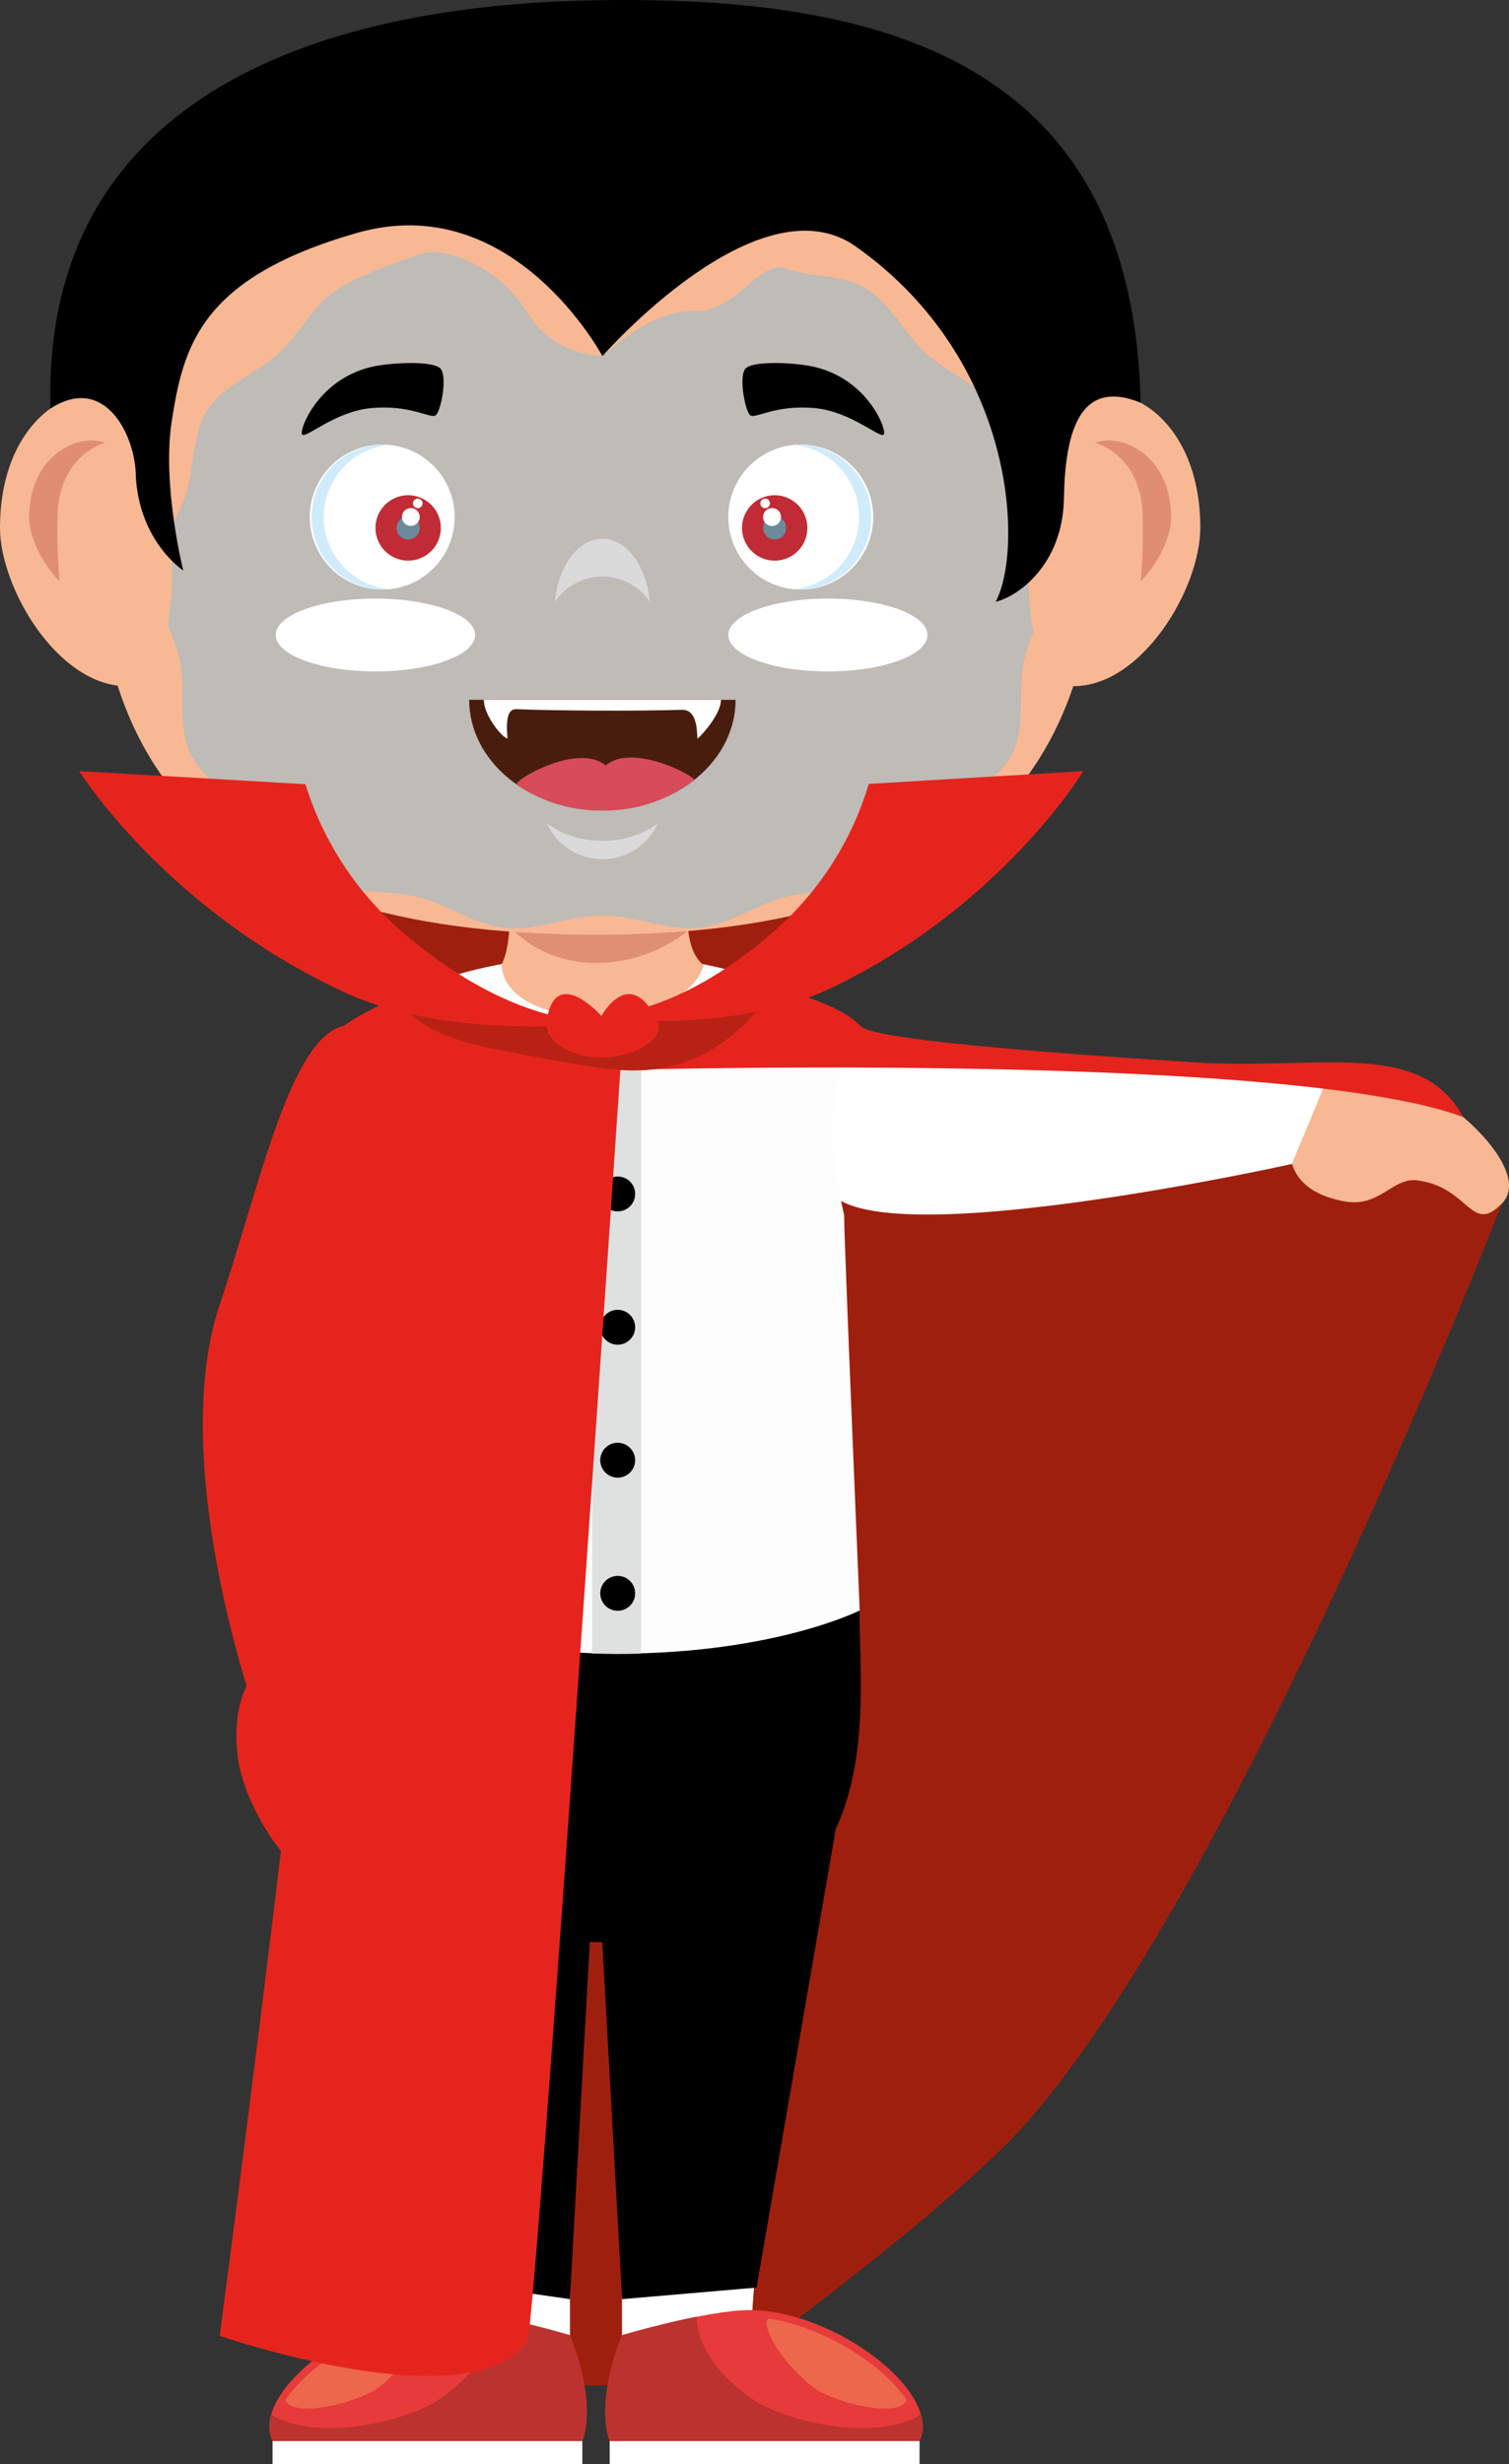 <svg xmlns="http://www.w3.org/2000/svg" viewBox="0 0 290.07 473.45"><rect x="0" y="0" width="290.07" height="473.45" fill="#333333" stroke="none"/><defs><style>.cls-1{isolation:isolate;}.cls-2{fill:#9f1f0e;}.cls-18,.cls-3{fill:#fff;}.cls-4{fill:#f8b894;}.cls-5{fill:#e73a3a;}.cls-6{fill:#ed674d;}.cls-7{fill:#bc322e;}.cls-8{fill:#e5251d;}.cls-9{fill:#fdfdfd;}.cls-10{fill:#dfe0e0;}.cls-11{fill:#df8f72;}.cls-12{fill:#bfbbb6;}.cls-13{fill:#d0ebfc;}.cls-14{fill:#c02b35;}.cls-15{fill:#6c8a99;}.cls-15,.cls-17{mix-blend-mode:multiply;}.cls-16{fill:#df8f6f;}.cls-17{fill:#dadada;}.cls-18{mix-blend-mode:soft-light;}.cls-19{fill:#491d0e;}.cls-20{fill:#d84b58;}.cls-21{fill:#b82214;}</style></defs><title>player</title><g class="cls-1"><g id="Capa_1" data-name="Capa 1"><path class="cls-2" d="M136.09,458.28H73.33s7.6-211.48,77.8-238.56,137.58,11.5,137.58,11.5-50.06,129.29-91,176.2C181.87,425.51,136.09,458.28,136.09,458.28Z"/><rect class="cls-3" x="52.39" y="468.97" width="59.55" height="4.48"/><polygon class="cls-4" points="85.08 450.88 109.55 450.88 109.55 366.13 78.78 366.13 85.08 450.88"/><polygon class="cls-3" points="83.71 432.58 85.08 450.88 109.55 450.88 109.55 432.58 83.71 432.58"/><polygon points="83.71 438 109.55 441.72 114.58 351.58 63.74 324.01 83.71 438"/><path class="cls-5" d="M52.39,469c-4.45-9.44,16.4-25.17,32.69-25.17,8.14,0,24.47,4.83,24.47,4.83s5.27,12.4,2.39,20.34Z"/><path class="cls-6" d="M73.33,458.28c8.16-6.9,9.43-13.06,7.87-12.81-10.46,1.69-21.61,8.65-26.33,15.62C56.15,464.8,69.4,461.59,73.33,458.28Z"/><path class="cls-7" d="M109.55,448.63s-7.15-2.12-14.36-3.55c.2,6.9-7.34,14.36-12.9,17.14-7.14,3.58-22.2,6.7-30.17,1.66a7.21,7.21,0,0,0,.27,5.09h59.55C114.82,461,109.55,448.63,109.55,448.63Z"/><rect class="cls-3" x="117.2" y="468.97" width="59.56" height="4.48"/><polygon class="cls-4" points="144.08 450.88 119.58 450.88 119.58 366.13 150.35 366.13 144.08 450.88"/><polygon class="cls-3" points="145.43 432.58 144.08 450.88 119.58 450.88 119.58 432.58 145.43 432.58"/><polygon points="145.43 439.5 119.58 441.72 114.58 351.58 165.39 324.01 145.43 439.5"/><path class="cls-5" d="M176.76,469c4.45-9.44-16.4-25.17-32.68-25.17-8.14,0-24.5,4.83-24.5,4.83S114.32,461,117.2,469Z"/><path class="cls-6" d="M155.82,458.28c-8.16-6.9-9.44-13.06-7.88-12.81,10.46,1.69,21.62,8.65,26.34,15.62C173,464.8,159.75,461.59,155.82,458.28Z"/><path class="cls-7" d="M119.58,448.63s7.16-2.12,14.37-3.55c-.19,6.9,7.34,14.36,12.9,17.14,7.15,3.58,22.21,6.7,30.17,1.66a7.15,7.15,0,0,1-.26,5.09H117.2C114.32,461,119.58,448.63,119.58,448.63Z"/><path class="cls-2" d="M136.09,195.19s-16.25,3.66-38-16.77a61.52,61.52,0,0,1-16.76-27.81l-39.11-2.46s14.9,26,45.83,41.62c19.58,9.88,48,5.42,48,5.42"/><path class="cls-2" d="M85.58,198.42s16.24,3.67,38-16.77a61.45,61.45,0,0,0,16.75-27.82l39.11-2.44s-14.9,26-45.84,41.61c-19.57,9.87-48,5.42-48,5.42"/><path d="M165.22,309.46c0,20.91,6.71,63.69-49,63.69-52.26,0-53.28-44-53.28-64.93s35.55-5.28,55.19-5.28S165.22,288.55,165.22,309.46Z"/><path class="cls-8" d="M70.58,330.55c0,7.14-6.35,8.31-6.67,13.17-.66,10.15,8.35,12.11,1.2,16.81s-18-12.89-19.33-22.46c-1.62-11.66,2.69-20.31,11.25-20.31S70.58,320.9,70.58,330.55Z"/><path class="cls-4" d="M258.23,230.78c7,1.39,9.38-4.63,14.22-4,10.09,1.31,10.27,10.54,16.26,4.44s-9.16-20.16-18.29-23.32c-11.12-3.84-20.43-1.29-22.1,7.1S248.76,228.9,258.23,230.78Z"/><path class="cls-3" d="M163.23,198.85c12.64,6.2,92,8.2,92,8.2l-6.9,16.58s-81,18-89,5,3.84-29.73,3.84-29.73"/><path class="cls-9" d="M162.26,233.41c0,5.06,3,76,3,76s-16.35,8.28-46.58,8.3c-28.68,0-55.71-9.54-55.71-9.54s5.83-45.08,4-68.7c6.52-23.83-1.89-37.42-1-40,1.5-4.45,20.19-16,49.92-16,20.44,0,38.29,5.51,47.4,15.25C167.37,203.28,155.22,203.51,162.26,233.41Z"/><path class="cls-10" d="M115.83,183.6l-2,0V317.68c1.58.05,3.18.08,4.77.08s3.13,0,4.63-.07V183.84C120.84,183.67,118.36,183.6,115.83,183.6Z"/><path class="cls-4" d="M135.26,185.4c-3.45,12.74-38,13.67-38.86-.07,3.68-6.78,0-29.82,0-29.82h38.86S128.13,180.08,135.26,185.4Z"/><path class="cls-11" d="M135.26,176.07V157H96.4v19s5.43,9,18.31,9A28.67,28.67,0,0,0,135.26,176.07Z"/><path class="cls-4" d="M211.06,99.05c0,44.48-19.66,80.53-96.44,80.53-78.64,0-96.43-36.05-96.43-80.53s43.18-80.51,96.43-80.51S211.06,54.59,211.06,99.05Z"/><path class="cls-12" d="M201.53,110.68c0,5.89-3.78,11.34-4.78,16.77-1.07,5.79.4,12.22-2.12,17.28s-8.62,8-13,12.16c-4,3.79-6.84,9.69-12.6,12.48-4.9,2.38-11.67,1.39-18,2.92-5.34,1.29-10.65,5.41-17.13,6-5.54.54-11.7-2.38-18.14-2.38s-12.63,2.93-18.18,2.42c-6.52-.61-11.87-4.7-17.23-6-6.43-1.5-13.19-.47-18.11-2.8-5.84-2.77-8.73-8.66-12.71-12.46-4.38-4.17-10.43-7.09-12.92-12.26s-.91-11.53-1.93-17.35c-1-5.47-4.69-10.94-4.69-16.86,0-5.62,4.17-10.62,5.81-15.83S36.86,83.25,40,78.57s9.34-6.84,13.6-10.71c4.1-3.73,6.67-9.62,11.71-12.55,4.83-2.81,9.85-4.51,15.39-6.45,5.32-1.87,15.81,3,20.7,11.28s14.43,8.28,14.43,8.28,9.1-9,17.65-8.66c8.09.36,12.37-10,17.68-8.16,5.54,1.94,10.27.9,15.1,3.71,5,2.93,7.61,8.82,11.71,12.55,4.25,3.87,10.55,6.12,13.59,10.71s2.53,11,4.19,16.28S201.53,105.06,201.53,110.68Z"/><path class="cls-3" d="M87.4,99.33A13.93,13.93,0,1,1,73.46,85.41,13.93,13.93,0,0,1,87.4,99.33Z"/><path class="cls-13" d="M62.23,99.33A13.93,13.93,0,0,1,74.82,85.47c-.46,0-.89-.06-1.36-.06a13.93,13.93,0,0,0,0,27.85,12.26,12.26,0,0,0,1.36-.07A13.93,13.93,0,0,1,62.23,99.33Z"/><path class="cls-14" d="M72.18,101.44a6.28,6.28,0,1,0,6.28-6.29A6.28,6.28,0,0,0,72.18,101.44Z"/><path class="cls-15" d="M76.24,101.44a2.22,2.22,0,1,0,2.22-2.22A2.23,2.23,0,0,0,76.24,101.44Z"/><path class="cls-3" d="M77.26,99.33A1.71,1.71,0,1,0,79,97.62,1.71,1.71,0,0,0,77.26,99.33Z"/><path class="cls-3" d="M79.39,96.7a.92.92,0,1,0,.91-.91A.92.92,0,0,0,79.39,96.7Z"/><path class="cls-3" d="M140,99.33a13.93,13.93,0,1,0,13.94-13.92A13.93,13.93,0,0,0,140,99.33Z"/><path class="cls-13" d="M165.14,99.33a13.92,13.92,0,0,0-12.57-13.86q.66-.06,1.35-.06a13.93,13.93,0,0,1,0,27.85,12,12,0,0,1-1.35-.07A13.92,13.92,0,0,0,165.14,99.33Z"/><path class="cls-14" d="M155.2,101.44a6.28,6.28,0,1,1-6.28-6.29A6.28,6.28,0,0,1,155.2,101.44Z"/><path class="cls-15" d="M151.13,101.44a2.22,2.22,0,1,1-2.21-2.22A2.21,2.21,0,0,1,151.13,101.44Z"/><path class="cls-3" d="M150.13,99.33a1.72,1.72,0,1,1-1.71-1.71A1.71,1.71,0,0,1,150.13,99.33Z"/><path class="cls-3" d="M148,96.7a.92.92,0,1,1-.91-.91A.92.92,0,0,1,148,96.7Z"/><path class="cls-4" d="M230.73,101.4c0,11.63-11.16,30.43-24.35,30.43S196.18,84,207.44,77.11C215.87,72,230.73,80.34,230.73,101.4Z"/><path class="cls-16" d="M219.65,99.39a103.34,103.34,0,0,1-.39,12.31c3.56-3.68,5.86-8.63,5.86-12.31,0-11.4-8.9-16.3-14.65-14.33C215.14,86.46,219.65,91.28,219.65,99.39Z"/><path class="cls-4" d="M0,101.4C0,113,11.15,131.83,24.34,131.83S34.54,84,23.29,77.11C14.86,72,0,80.34,0,101.4Z"/><path class="cls-16" d="M11.07,99.39a105.19,105.19,0,0,0,.38,12.31C7.9,108,5.61,103.07,5.6,99.39c0-11.4,8.9-16.3,14.65-14.33C15.58,86.46,11.07,91.28,11.07,99.39Z"/><path class="cls-17" d="M115.8,110.76a11.16,11.16,0,0,1,9.1,4.85c-.58-6.83-4.43-12.11-9.1-12.11s-8.52,5.28-9.11,12.11A11.18,11.18,0,0,1,115.8,110.76Z"/><path class="cls-18" d="M178.29,122c0,3.88-8.57,7-19.15,7S140,125.87,140,122s8.58-7,19.16-7S178.29,118.11,178.29,122Z"/><path class="cls-18" d="M91.33,122c0,3.88-8.57,7-19.15,7S53,125.87,53,122s8.58-7,19.15-7S91.33,118.11,91.33,122Z"/><path class="cls-19" d="M141.4,134.45c0,11.74-11.46,21.25-25.6,21.25s-25.61-9.51-25.61-21.25Z"/><path class="cls-20" d="M99.35,150.73a28.77,28.77,0,0,0,16.45,5,28.47,28.47,0,0,0,17.62-5.84c.66-.52-11.75-7.32-17-2.82C111,142.55,98.45,150.1,99.35,150.73Z"/><path class="cls-3" d="M134.12,141.89c1.14-1,4.47-4.82,4.47-7.44H93c0,2.62,2.9,6.68,4.48,7.44.3.15-.92-5.74,1.74-5.64,7.82.31,23.3.39,31.87.12C134.54,136.27,133.85,142.12,134.12,141.89Z"/><path class="cls-17" d="M115.8,161.53a17.82,17.82,0,0,1-10.64-3.31,11.68,11.68,0,0,0,21.27,0A17.81,17.81,0,0,1,115.8,161.53Z"/><path d="M84.74,70.9c-1.25-1.64-9.07-1.24-12.56-.57C61.26,72.42,57.39,82.69,58.09,83.49s6.33-4.44,13.24-5.08C79,77.7,82.8,80.55,83.77,79.78S86,72.55,84.74,70.9Z"/><path d="M143.23,70.9c1.25-1.64,9.07-1.24,12.57-.57,10.92,2.09,14.79,12.36,14.07,13.16s-6.31-4.44-13.24-5.08c-7.67-.71-11.46,2.14-12.42,1.37S142,72.55,143.23,70.9Z"/><path d="M204.51,95.79c-.23,12.86-9,18.88-13.11,19.82,5.2-9.68,4.32-46.15-26.87-68.24C145.82,34.12,115.8,68.42,115.8,68.42S98.6,36.14,68.58,44.76,35.25,66.44,33,81c-1.88,12.32,2.23,28.61,2.23,28.61s-8.37-5.44-9.12-18c0-7.85-5.9-19.9-16.4-13.13C8.12,22.75,54.44,1.07,114.62.05c54.62-.94,103.17,11.29,104.64,77.32C207.55,72.61,204.75,82.91,204.51,95.79Z"/><path d="M122.09,306.11a3.35,3.35,0,1,1-3.35-3.34A3.34,3.34,0,0,1,122.09,306.11Z"/><path d="M122.09,280.55a3.35,3.35,0,1,1-3.35-3.36A3.36,3.36,0,0,1,122.09,280.55Z"/><path d="M122.09,255a3.35,3.35,0,1,1-3.35-3.35A3.35,3.35,0,0,1,122.09,255Z"/><path d="M122.09,229.4a3.35,3.35,0,1,1-3.35-3.36A3.34,3.34,0,0,1,122.09,229.4Z"/><path class="cls-8" d="M66.08,197.09c-10.33,2.35-16.14,30.68-23.85,53.59-9.89,29.38,6,75.81,6,75.81H68.33s-5.11-35.34-.92-50.22c6.2-22.06-3.49-31.25,4.52-44.28s-6-32.44-6-32.44Z"/><path class="cls-8" d="M281.29,214.64c-10.37-3.92-29.86-6.29-51.83-7.68-49-3.11-110.21-1.39-110.21-1.39s-16.33,242.14-17.9,244.33c-11.1,15.46-59.12-1.13-59.12-1.13S66.81,263.78,65,240.15c6.51-23.82-2.11-38.05-1.26-40.6.76-2.22,8-6.21,16.54-9.65s20.67,7.19,35.54,7.19c11.88,0,22.89-11.64,31.81-8.16,6.43,2.5,14,4.18,17.84,8.26,2.31,2.47,34.22,5,64.13,6.92C253.35,205.65,273,199.42,281.29,214.64Z"/><path class="cls-21" d="M97.49,202c7.17,1.35,14.48,3,21.76,3.56,13.74,1.07,23-6.1,29.94-16-.52-.22-1-.44-1.56-.64-8.92-3.48-19.93,8.16-31.81,8.16-14.87,0-27-10.62-35.54-7.19-1.47.59-2.85,1.2-4.11,1.82C80.81,198.61,89.81,200.56,97.49,202Z"/><path class="cls-8" d="M126.34,196.19c1.66,3.51-4.76,7-10.64,7s-11.18-3.18-10.62-7c1.59-11.09,10.53-1,10.53-1S121.09,185.1,126.34,196.19Z"/><path class="cls-8" d="M109.27,195.19s17.13,3.66,40.08-16.77A60.66,60.66,0,0,0,167,150.61l41.25-2.46s-15.71,26-48.37,41.62c-20.63,9.88-50.64,5.42-50.64,5.42"/><path class="cls-8" d="M119.58,196.17s-18,3.75-42.24-17.11a61.67,61.67,0,0,1-18.63-28.4l-43.48-2.51s16.56,26.55,51,42.5c21.76,10.08,53.38,5.52,53.38,5.52"/></g></g></svg>